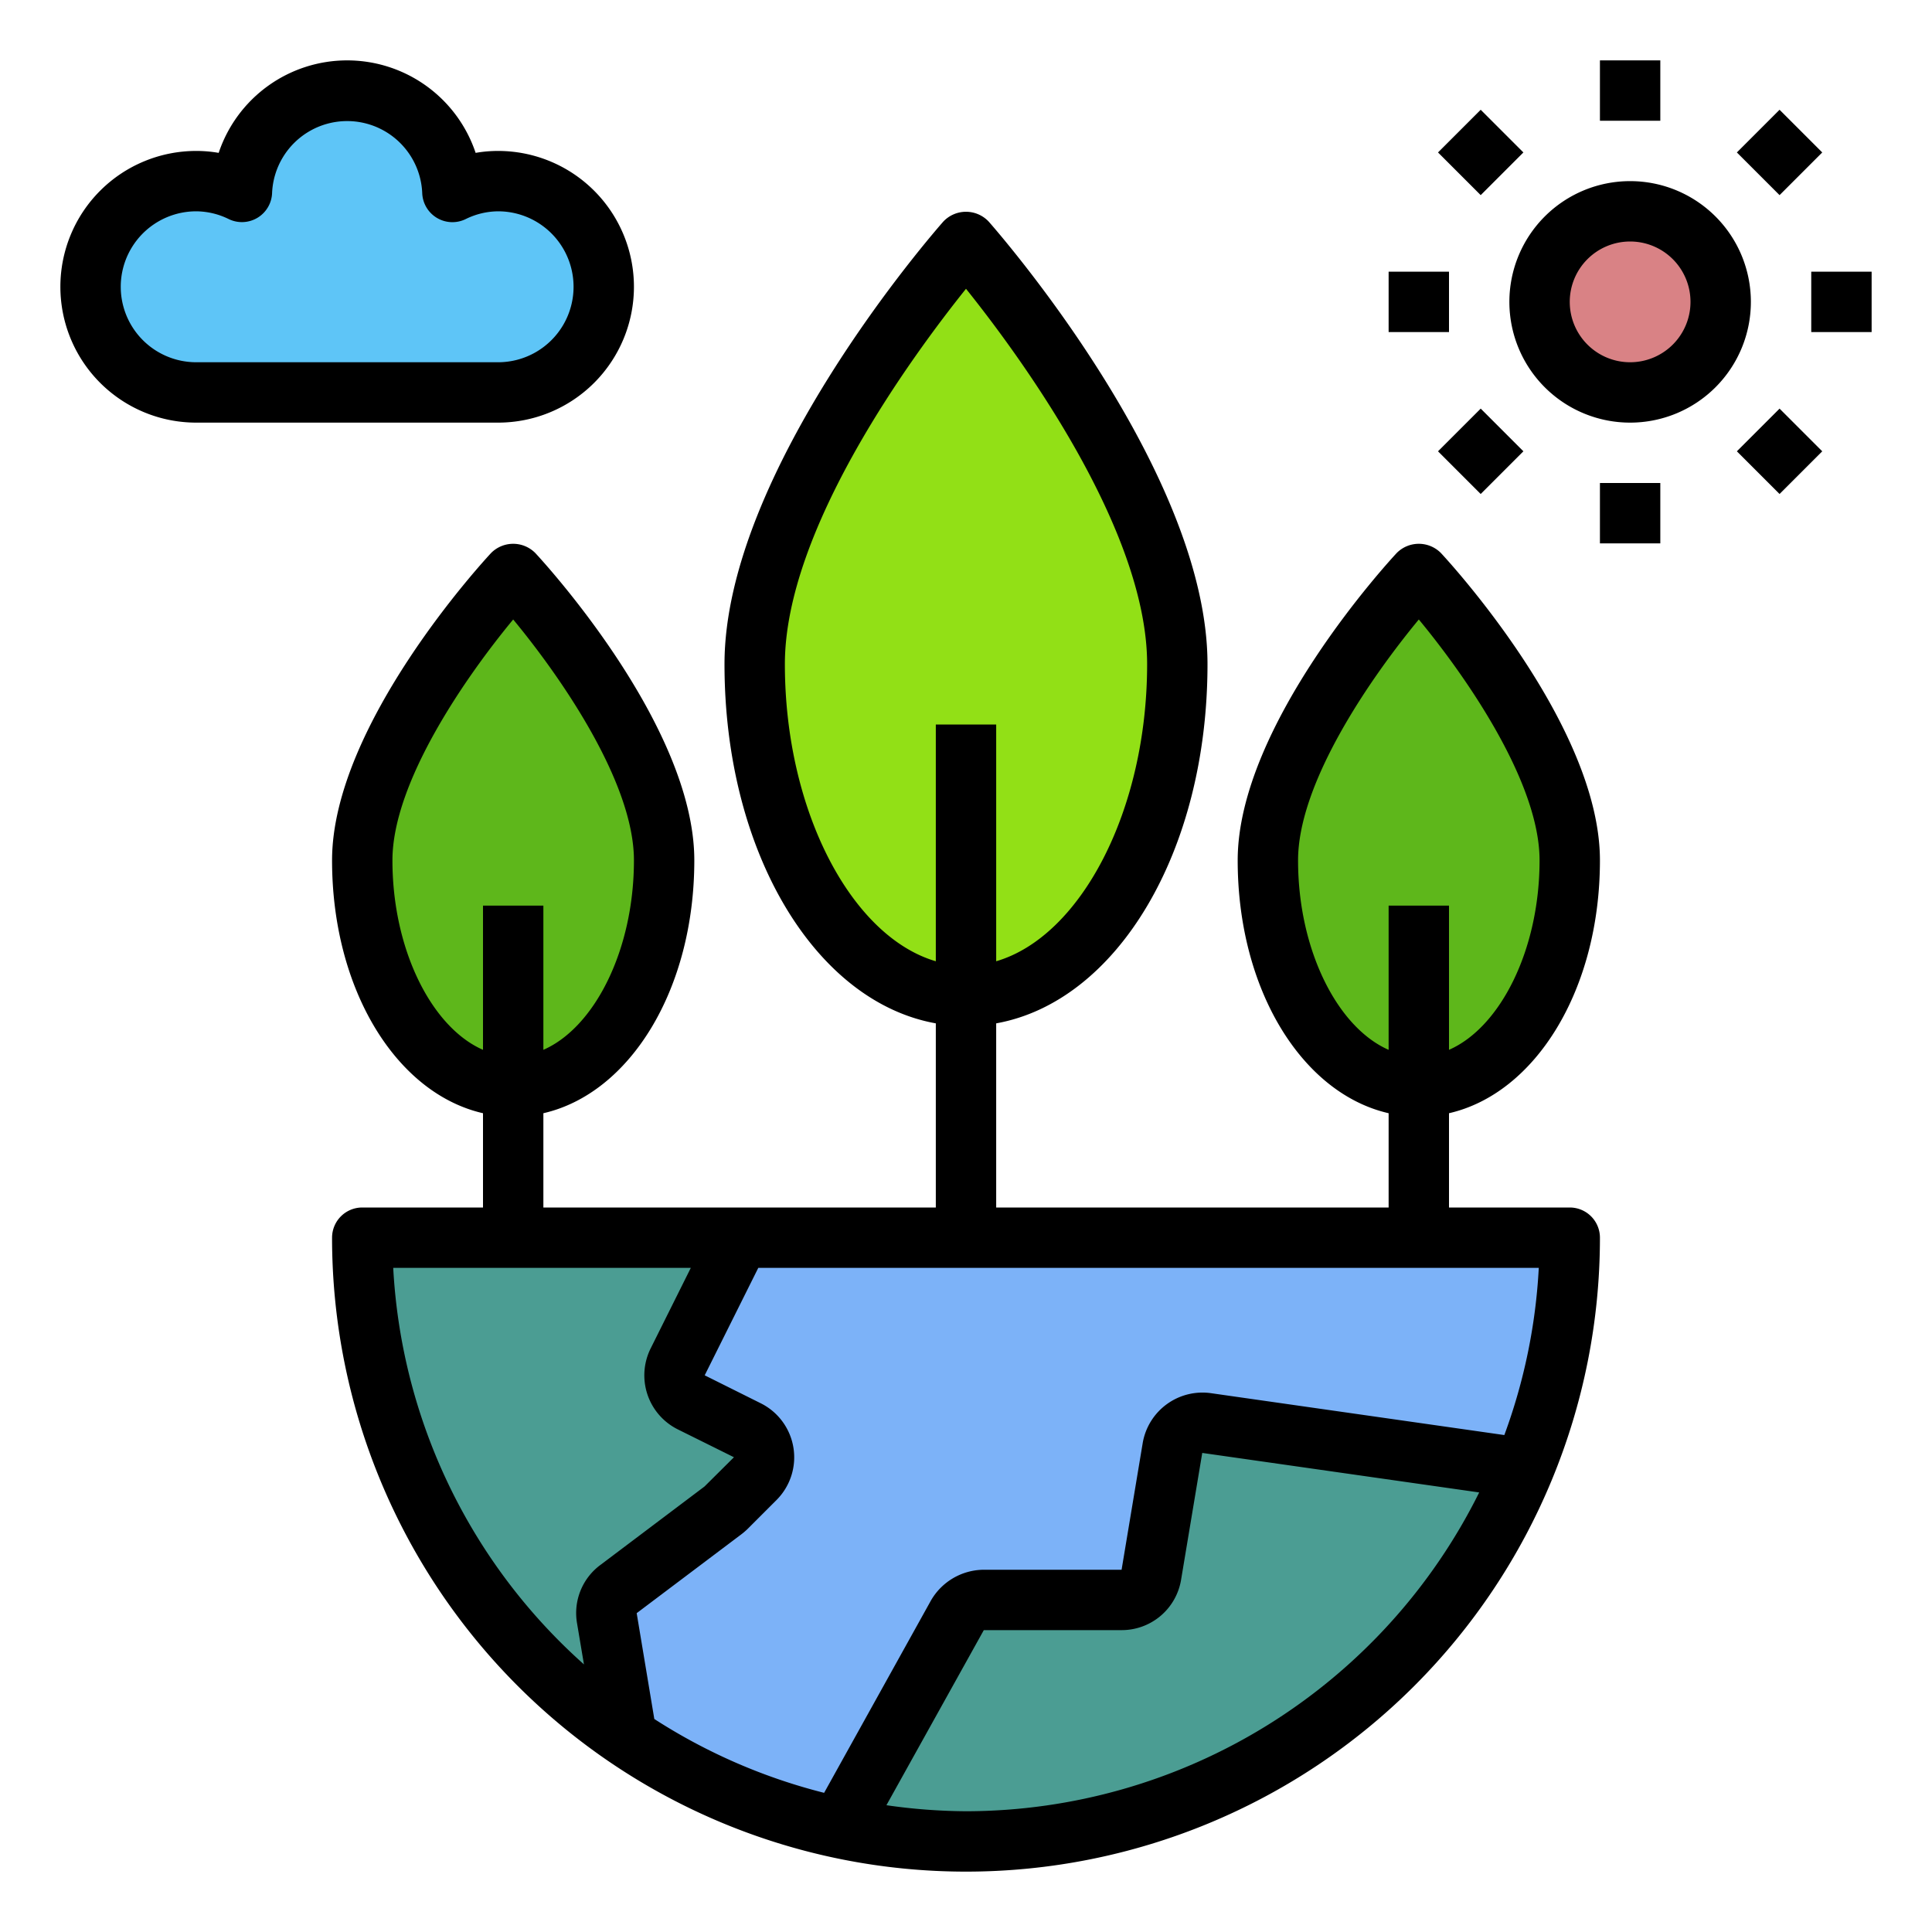 <svg xmlns="http://www.w3.org/2000/svg" data-name="Layer 1" viewBox="0 0 64 64"><path fill="#7cb2f8" d="M52,41H12a20,20,0,0,0,40,0Z"/><path fill="#4b9d93" d="M25.02 48.98l-.97.97a1.063 1.063 0 0 1-.11.09l-3.45 2.6a.991.991 0 0 0-.39.96l.66 3.93A19.945 19.945 0 0 1 12 41H24.5l-2.05 4.11a1 1 0 0 0 .44 1.34l1.87.93A1 1 0 0 1 25.02 48.98zM50.48 48.64A20 20 0 0 1 32 61a19.373 19.373 0 0 1-4.2-.45l3.91-7.04a1.029 1.029 0 0 1 .88-.51h4.56a1 1 0 0 0 .99-.84l.7-4.2a1 1 0 0 1 1.13-.82z"/><path fill="#92e016" d="M39,22c0,6.075-3.134,11-7,11s-7-4.925-7-11S32,8,32,8,39,15.925,39,22Z"/><path fill="#5eb71b" d="M22 28.5c0 4.142-2.239 7.5-5 7.5s-5-3.358-5-7.5S17 19 17 19 22 24.358 22 28.5zM52 28.5c0 4.142-2.239 7.5-5 7.5s-5-3.358-5-7.5S47 19 47 19 52 24.358 52 28.5z"/><circle cx="54" cy="10" r="3" fill="#d98285"/><path fill="#5ec5f7" d="M16.5,6a3.454,3.454,0,0,0-1.514.358,3.488,3.488,0,0,0-6.972,0A3.454,3.454,0,0,0,6.5,6a3.5,3.5,0,0,0,0,7h10a3.5,3.5,0,0,0,0-7Z"/><path d="M12 40a1 1 0 0 0-1 1 21 21 0 0 0 42 0 1 1 0 0 0-1-1H48V36.877c2.871-.657 5-4.1 5-8.377 0-4.485-5.054-9.952-5.269-10.182a1.031 1.031 0 0 0-1.462 0C46.054 18.548 41 24.015 41 28.5c0 4.281 2.129 7.72 5 8.377V40H33V33.9c4-.718 7-5.682 7-11.9 0-6.38-6.955-14.327-7.25-14.662a1.033 1.033 0 0 0-1.5 0C30.955 7.673 24 15.62 24 22c0 6.219 3 11.183 7 11.9V40H18V36.877c2.871-.657 5-4.1 5-8.377 0-4.485-5.054-9.952-5.269-10.182a1.031 1.031 0 0 0-1.462 0C16.054 18.548 11 24.015 11 28.5c0 4.281 2.129 7.72 5 8.377V40zM32 60a19.091 19.091 0 0 1-2.636-.2L32.59 54h4.56a1.993 1.993 0 0 0 1.976-1.675l.7-4.195L49 49.439A19.008 19.008 0 0 1 32 60zM43 28.5c0-2.6 2.451-6.108 4-7.979 1.549 1.871 4 5.381 4 7.979 0 2.964-1.3 5.533-3 6.277V30H46v4.777C44.3 34.033 43 31.464 43 28.5zM26 22c0-4.479 4.241-10.239 6-12.434 1.759 2.195 6 7.955 6 12.434 0 4.853-2.2 9.022-5 9.843V24H31v7.843C28.2 31.022 26 26.853 26 22zm-.881 20H50.974a18.866 18.866 0 0 1-1.141 5.538l-9.716-1.387A2.009 2.009 0 0 0 37.854 47.8l-.7 4.2H32.59a2.034 2.034 0 0 0-1.754 1.024L27.3 59.39a18.913 18.913 0 0 1-5.625-2.446l-.584-3.506 3.458-2.605a2.28 2.28 0 0 0 .207-.176l.97-.97a2 2 0 0 0-.522-3.2l-1.86-.928zM13 28.5c0-2.6 2.451-6.108 4-7.979 1.549 1.871 4 5.381 4 7.979 0 2.964-1.3 5.533-3 6.277V30H16v4.777C14.3 34.033 13 31.464 13 28.5zM22.884 42L21.56 44.656a2 2 0 0 0 .885 2.69l1.868.927-.975.969L19.9 51.833a1.983 1.983 0 0 0-.786 1.933l.23 1.369A18.946 18.946 0 0 1 13.026 42zM54 14a4 4 0 1 0-4-4A4 4 0 0 0 54 14zm0-6a2 2 0 1 1-2 2A2 2 0 0 1 54 8z"/><rect width="2" height="2" x="53" y="16"/><rect width="2" height="2" x="60" y="9"/><rect width="2" height="2" x="46" y="9"/><rect width="2" height="2" x="53" y="2"/><rect width="2" height="2" x="48.05" y="13.95" transform="rotate(-45 49.05 14.95)"/><rect width="2" height="2" x="57.95" y="13.95" transform="rotate(-45 58.95 14.95)"/><rect width="2" height="2" x="48.05" y="4.05" transform="rotate(-45 49.05 5.05)"/><rect width="2" height="2" x="57.95" y="4.05" transform="rotate(-45 58.95 5.05)"/><path d="M6.5,14h10a4.5,4.5,0,0,0,0-9,4.312,4.312,0,0,0-.744.064,4.488,4.488,0,0,0-8.512,0A4.312,4.312,0,0,0,6.5,5a4.5,4.5,0,0,0,0,9Zm0-7a2.47,2.47,0,0,1,1.079.258A1,1,0,0,0,9.013,6.4a2.489,2.489,0,0,1,4.974,0,1,1,0,0,0,1.434.86A2.47,2.47,0,0,1,16.5,7a2.5,2.5,0,0,1,0,5H6.5a2.5,2.5,0,0,1,0-5Z"/></svg>